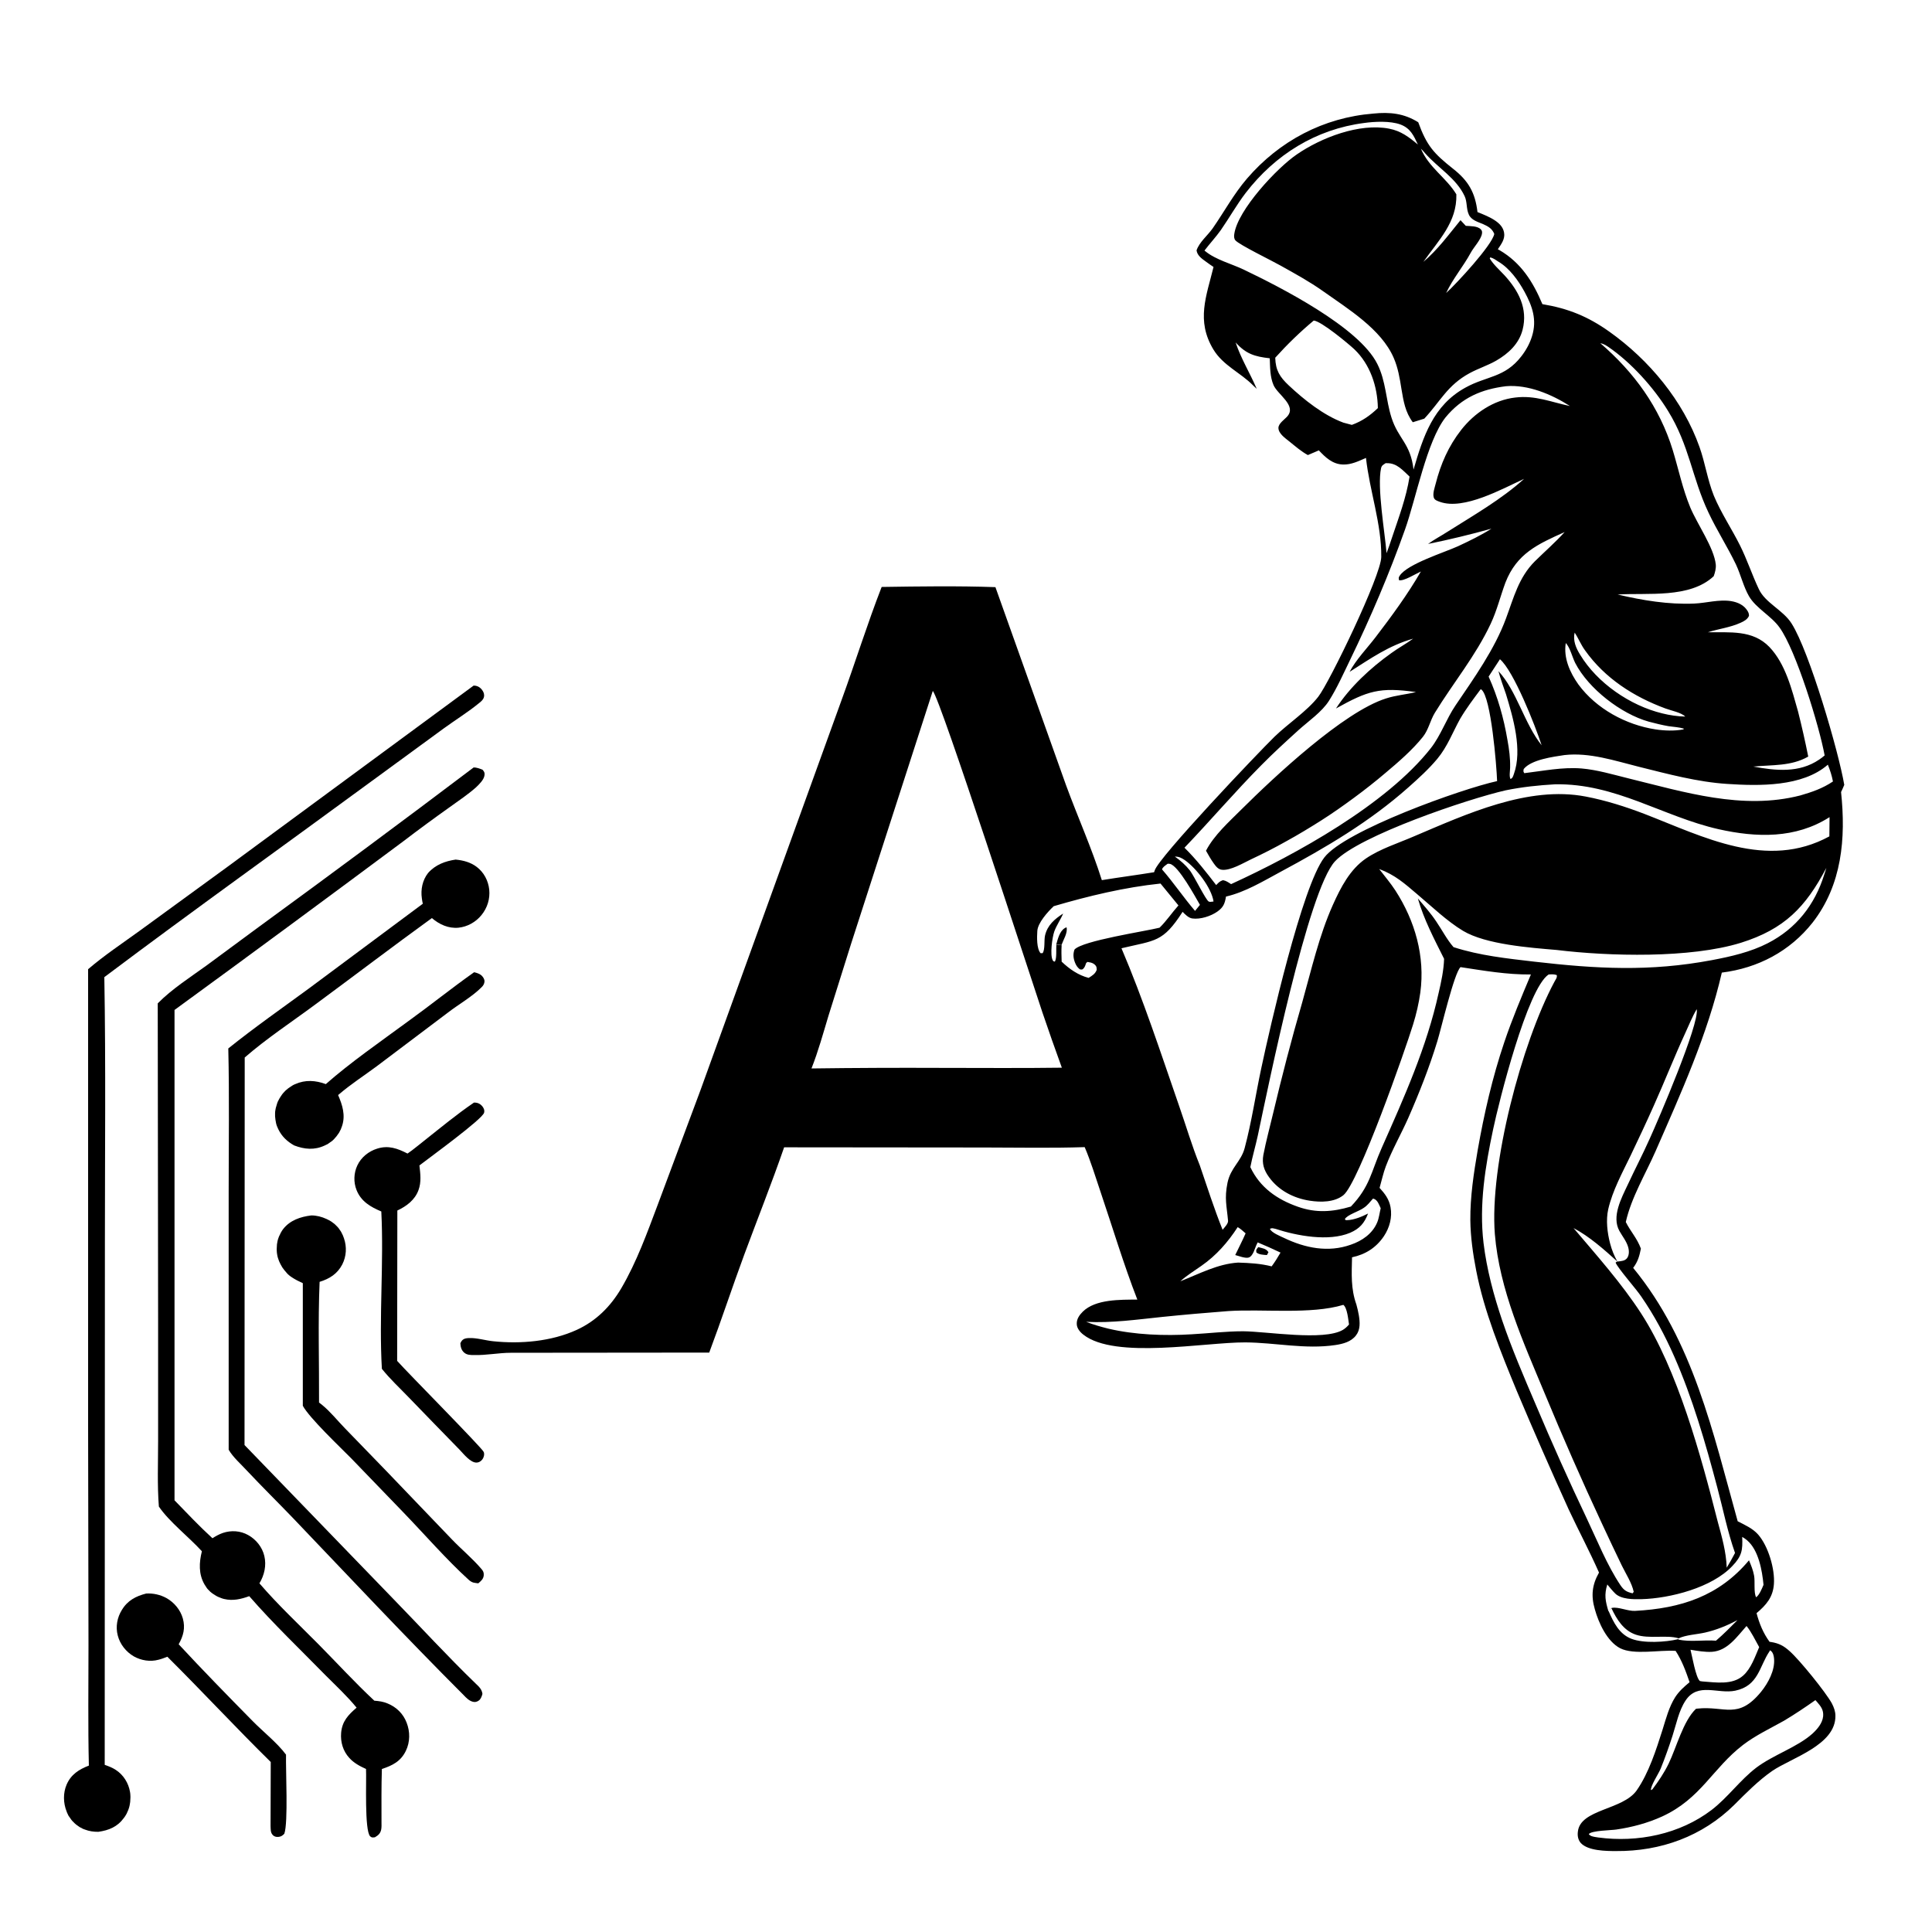 <?xml version="1.0" encoding="utf-8"?>
<!-- Generator: Adobe Illustrator 28.1.0, SVG Export Plug-In . SVG Version: 6.00 Build 0)  -->
<svg version="1.1" id="Слой_1" xmlns="http://www.w3.org/2000/svg" xmlns:xlink="http://www.w3.org/1999/xlink" x="0px" y="0px"
	 viewBox="0 0 1024 1024" style="enable-background:new 0 0 1024 1024;" xml:space="preserve">
<path d="M251.3,515.3c1.3,0.3,2.9,0.8,3.9,1.7c0.9,0.9,1.6,1.9,1.6,3.2c-0.1,1.2-0.6,2.1-1.4,2.9c-5,5.1-12.3,9.2-18,13.6
	l-37.8,28.5c-6.6,4.9-13.6,9.4-19.9,14.8l-0.5,0.4c2.3,5.3,4,10.7,2.1,16.4c-0.1,0.3-0.2,0.6-0.3,0.8c-0.1,0.3-0.2,0.5-0.3,0.8
	s-0.2,0.5-0.4,0.8c-0.1,0.3-0.3,0.5-0.4,0.8c-0.1,0.3-0.3,0.5-0.5,0.8c-0.2,0.2-0.3,0.5-0.5,0.7s-0.3,0.5-0.5,0.7s-0.4,0.5-0.6,0.7
	c-0.2,0.2-0.4,0.4-0.6,0.7c-0.2,0.2-0.4,0.4-0.6,0.6c-0.2,0.2-0.4,0.4-0.7,0.6c-0.2,0.2-0.5,0.4-0.7,0.5c-0.2,0.2-0.5,0.3-0.7,0.5
	s-0.5,0.3-0.7,0.5c-0.3,0.2-0.5,0.3-0.8,0.4c-0.3,0.1-0.5,0.3-0.8,0.4c-5.5,2.6-10.8,2.1-16.3,0c-3.7-2.1-6.5-4.7-8.4-8.6
	c-0.2-0.5-0.5-1.1-0.7-1.6c-0.2-0.6-0.4-1.1-0.5-1.7c-0.1-0.6-0.2-1.1-0.3-1.7s-0.1-1.2-0.2-1.8c0-0.6,0-1.2,0-1.8s0.1-1.2,0.2-1.7
	c0.1-0.6,0.2-1.2,0.4-1.7c0.2-0.6,0.3-1.1,0.5-1.7c0.2-0.6,0.4-1.1,0.7-1.6s0.5-1.1,0.9-1.6c0.3-0.5,0.7-1,1-1.5
	c0.4-0.5,0.7-0.9,1.2-1.4c0.4-0.4,0.8-0.9,1.3-1.2c0.4-0.4,0.9-0.8,1.4-1.1s1-0.7,1.5-1s1-0.6,1.6-0.8c5.4-2.4,10.8-2,16.2,0
	c12.9-11.4,29.5-22.9,43.5-33.2C228,532.9,239.4,523.7,251.3,515.3z"/>
<path d="M77.5,844.6c3.7-0.2,7.4,0.6,10.7,2.4c4.1,2.3,7.4,6.2,8.7,10.8c1.4,5.1,0.3,9.2-2.2,13.7c12.8,13.8,26,27.3,39.2,40.7
	c5.7,5.8,12.9,11.4,17.7,17.8c-0.2,8.4,1.2,36-0.9,41.9c-0.9,1-1.8,1.6-3.2,1.7c-1.2,0.1-2.3-0.2-3.1-1.2c-1.1-1.3-0.9-3.1-1-4.6
	l0.1-33.9c-18.6-18.3-36.3-37.4-54.8-55.8c-1.5,0.6-3.1,1.2-4.7,1.6c-4.4,1.2-9.2,0.4-13.1-1.8c-4.1-2.4-7.3-6.4-8.5-11.1
	c-1.2-4.6-0.3-9.5,2.2-13.5C67.6,848.3,72,846,77.5,844.6z"/>
<path d="M251.2,584.4c0.1,0,0.3,0,0.4,0c1.6,0,3,0.7,4,1.9c0.8,1,1.3,2.1,1,3.4c-0.6,3.3-29.4,24.2-34.3,28
	c0.5,4.4,1.1,8.8-0.5,13.1c-1.9,5.2-6.3,8.5-11.2,10.8l-0.1,79.7c5.3,6,45.3,46.4,45.9,48.3c0.5,1.3,0,3-0.8,4s-1.9,1.6-3.1,1.6
	c-3.2,0-6.8-4.6-8.8-6.7c-9-9.2-18-18.5-27-27.8c-4.8-5-10-9.8-14.3-15.2c-1.6-27.7,1.1-55.7-0.3-83.4c-5.7-2.4-10.7-5.3-13.1-11.3
	c-1.7-4.2-1.5-9.1,0.4-13.1c2-4.3,6-7.5,10.5-8.9c6-1.9,10.8-0.1,16.1,2.6c3-2,5.8-4.5,8.7-6.7C233.4,597.8,242.1,590.6,251.2,584.4
	z"/>
<path d="M165,644.2c2.8,0,5.5,0.7,8.1,1.9c0.3,0.1,0.5,0.3,0.8,0.4c0.3,0.1,0.5,0.3,0.8,0.4c0.3,0.2,0.5,0.3,0.8,0.5
	s0.5,0.3,0.7,0.5s0.5,0.4,0.7,0.5c0.2,0.2,0.5,0.4,0.7,0.6c0.2,0.2,0.4,0.4,0.6,0.6c0.2,0.2,0.4,0.4,0.6,0.6
	c0.2,0.2,0.4,0.4,0.6,0.7c0.2,0.2,0.4,0.5,0.5,0.7c0.2,0.2,0.3,0.5,0.5,0.7s0.3,0.5,0.5,0.8c0.1,0.3,0.3,0.5,0.4,0.8
	c0.1,0.3,0.3,0.5,0.4,0.8c0.1,0.3,0.2,0.5,0.3,0.8s0.2,0.6,0.3,0.8c1.6,4.6,1.3,9.6-0.9,13.9c-2.6,5-6.8,7.6-12,9.2
	c-0.9,21.2-0.2,42.8-0.3,64c0.6,0.4,1.2,0.9,1.7,1.3c4.3,3.5,8.1,8.3,12,12.3l22,22.7l34.8,36.3c5,5.2,10.8,10,15.5,15.5
	c0.9,1,1.4,1.9,1.3,3.3c-0.1,2.1-1.5,3.2-2.9,4.4c-0.8-0.1-1.7-0.2-2.6-0.4c-1-0.3-1.7-0.8-2.4-1.4c-11.6-10.5-23.7-24.4-34.7-35.8
	l-27.5-28.5c-6-6.1-22.2-21.4-25.8-28v-65c-2-0.9-4-1.9-5.8-3.1c-0.5-0.3-1-0.7-1.5-1.1c-0.5-0.4-0.9-0.8-1.3-1.3s-0.8-0.9-1.2-1.4
	s-0.7-1-1.1-1.5c-0.3-0.5-0.6-1-0.9-1.6c-0.3-0.5-0.5-1.1-0.8-1.7c-0.2-0.6-0.4-1.2-0.6-1.7c-0.2-0.6-0.3-1.2-0.4-1.8
	c-0.1-0.6-0.2-1.2-0.2-1.8s-0.1-1.2,0-1.8c0-0.6,0.1-1.2,0.1-1.8c0.1-0.6,0.2-1.2,0.3-1.7c0.1-0.6,0.3-1.1,0.5-1.7
	c0.2-0.6,0.4-1.1,0.7-1.6c0.2-0.5,0.5-1.1,0.8-1.6s0.6-1,1-1.5C153.7,646.8,159.2,644.9,165,644.2z"/>
<path d="M241.5,455.6c4.1,0.4,7.9,1.4,11.2,3.9c3.8,2.9,6.1,7.3,6.6,12c0.5,4.9-1,9.7-4.1,13.5c-3,3.7-7.4,6.2-12.2,6.7
	c-5.3,0.5-10.1-1.7-14.1-5.1c-20.7,15-41.2,30.6-61.8,45.8c-12.4,9.2-25.8,18-37.4,28.1l-0.1,205.4l78.9,81.6
	c14.5,14.9,28.7,30.4,43.7,44.9c1.7,1.6,3.2,3,3.5,5.4c-0.3,1.2-0.9,2.8-1.9,3.5c-1.1,0.8-2.2,1-3.4,0.6c-1.8-0.5-3.4-2.1-4.6-3.4
	c-30.8-30.8-60.7-62.7-90.8-94.2c-8-8.3-16.2-16.4-24.1-24.8c-3.2-3.5-7.3-7-9.7-11.1V631.6c0-25.3,0.4-50.6-0.2-75.9
	c13.7-11,28.4-21.3,42.6-31.7l60.5-45c-0.2-0.9-0.4-1.9-0.5-2.8c-0.7-4.7,0.3-9.7,3.3-13.5C230.8,458.3,236,456.4,241.5,455.6z"/>
<path d="M251,363.4c0.2,0,0.3,0,0.5,0c1.7,0.1,3.1,1,4.1,2.4c0.8,1.1,1.2,2.3,0.9,3.6c-0.3,1.4-1.4,2.3-2.4,3.1
	c-5.8,4.8-12.6,9-18.8,13.5l-36.1,26.4c-47.9,35.2-96.4,69.8-143.9,105.5c0.8,46.9,0.3,93.8,0.3,140.7l-0.1,276.8
	c2,0.7,4.1,1.5,5.9,2.7c4,2.6,6.7,6.9,7.5,11.6c0.1,0.6,0.2,1.2,0.2,1.8s0.1,1.2,0,1.8c0,0.6-0.1,1.2-0.1,1.8
	c-0.1,0.6-0.2,1.2-0.3,1.8c-0.1,0.6-0.3,1.2-0.5,1.8s-0.4,1.1-0.7,1.7c-0.2,0.6-0.5,1.1-0.8,1.6s-0.6,1-1,1.5
	c-3.5,4.8-8,6.6-13.6,7.4c-2.5,0-4.8-0.3-7.1-1.2c-0.3-0.1-0.6-0.2-0.8-0.3c-0.3-0.1-0.5-0.2-0.8-0.4s-0.5-0.3-0.8-0.4
	c-0.3-0.1-0.5-0.3-0.8-0.5c-0.2-0.2-0.5-0.3-0.7-0.5s-0.5-0.3-0.7-0.5s-0.5-0.4-0.7-0.6c-0.2-0.2-0.4-0.4-0.6-0.6
	c-0.2-0.2-0.4-0.4-0.6-0.6c-0.2-0.2-0.4-0.4-0.6-0.7c-0.2-0.2-0.4-0.5-0.5-0.7c-0.2-0.2-0.3-0.5-0.5-0.7s-0.3-0.5-0.5-0.7
	c-0.2-0.3-0.3-0.5-0.4-0.8c-0.1-0.3-0.3-0.5-0.4-0.8c-0.1-0.3-0.2-0.5-0.3-0.8c-1.8-4.5-1.9-9.8,0-14.2c2.3-5.4,6.6-8.1,11.8-10.1
	c-0.5-21.2-0.2-42.5-0.2-63.6l-0.2-117V513.7c8.5-7.3,18-13.6,27.1-20.2l46.8-34.1L251,363.4z"/>
<path d="M251,406.8c1.6-0.1,3.3,0.6,4.8,1.2c0.8,1,1.2,1.5,1,2.9c-0.3,2.4-2.9,4.9-4.6,6.5c-4.2,3.7-9.1,7-13.7,10.3
	c-8.3,5.9-16.5,11.9-24.6,18.1c-40.3,30-80.8,59.9-121.4,89.5v259.9c6.6,6.8,13.1,13.7,20.1,20.1c1.7-1.1,3.5-2.1,5.5-2.8
	c4.4-1.5,9.3-1.2,13.4,1.1c4.2,2.3,7.5,6.4,8.6,11.1c1.2,5,0,10.2-2.6,14.5c9.7,11.3,20.9,21.8,31.4,32.4
	c9.8,9.9,19.3,20.3,29.5,29.8c2.5,0.2,4.8,0.5,7.1,1.5c4.6,1.9,8.2,5.4,10,10.1c1.9,4.8,1.9,10.3-0.4,15c-2.7,5.6-7.2,7.8-12.7,9.6
	c-0.3,9.4-0.2,18.8-0.2,28.1c0,1.3,0.1,2.9-0.2,4.2c-0.5,2-1.6,2.9-3.3,3.9c-1.1,0.1-1.6,0.3-2.5-0.5c-3.1-3.1-1.9-29.7-2.2-35.7
	c-3.3-1.5-6.5-3.2-8.9-5.9c-3.3-3.6-4.7-8.4-4.3-13.2c0.5-6.2,3.8-9.6,8.2-13.4c-4.9-6-10.8-11.5-16.3-17
	c-13.6-13.9-27.9-27.5-40.6-42.1c-4.4,1.6-8.7,2.6-13.3,1.5c-0.5-0.1-1.1-0.3-1.6-0.5s-1-0.4-1.5-0.6c-0.5-0.2-1-0.5-1.5-0.8
	s-0.9-0.6-1.4-0.9s-0.9-0.7-1.3-1c-0.4-0.4-0.8-0.8-1.2-1.2c-0.4-0.4-0.7-0.8-1-1.3c-0.3-0.4-0.6-0.9-0.9-1.4
	c-3.2-5.5-2.9-11.6-1.4-17.6c-6.8-7.5-17.4-15.7-22.8-23.7c-0.9-11.5-0.4-23.3-0.4-34.8v-63.8l-0.2-168.1
	c7.6-7.7,17.2-13.8,25.9-20.1l27.5-20.3C175.4,463.4,213.3,435.3,251,406.8z"/>
<g>
	<path d="M912.6,515.5c19.2-2.4,36.1-11.3,48.1-26.5c15.6-20,17.7-44.7,15.1-69.2c0.6-1.3,1.2-2.5,1.7-3.8
		c-3-17.7-18.5-70.7-27.9-85.5c-4.5-7.2-14-10.9-17.4-18.3c-3.6-7.6-6.2-15.6-10-23.2c-4.4-8.8-10-17.1-13.8-26.2
		c-3.4-8.5-4.6-17.3-7.6-25.8c-8.7-24.6-26.7-46.2-47.8-61.2c-11.4-8.1-21.8-12.3-35.5-14.6c-5-11.9-11.3-21.9-22.7-28.6l-0.6-0.3
		l-0.3-0.2c1.8-2.7,3.9-5.4,3.3-8.8c-0.5-2.8-2.3-4.7-4.6-6.3c-2.9-2-6.3-3.3-9.5-4.6c-1.2-10.3-4.8-16.6-13-23
		c-10.2-8.1-13.9-12.2-18.4-24.6c-7.5-4.7-15-5.5-23.8-4.6c-26.4,2.1-49.8,14.5-67,34.5c-7.1,8.3-12,17.5-18.2,26.4
		c-2.7,3.8-7,7.2-8.5,11.6c0.4,2.8,2.8,4.4,5,6c1.3,1,2.7,1.9,4,2.8c-3.8,15.5-9.3,28.4-0.1,43.7c5.2,8.6,14.3,12.2,21.1,19.1
		c0.6,0.6,1.3,1.2,1.9,1.8c-3.6-8.4-8.3-15.9-11.2-24.6c5.5,6.1,10.1,7.5,18.1,8.4c0.2,4.7,0.1,9.8,2,14.2c2.1,5,12.4,10.8,7.3,16.6
		c-1.4,1.6-4.8,3.8-4.7,6.2c0.1,3,3.7,5.4,5.8,7.1c3.1,2.5,6.3,5.3,9.8,7.2l5.8-2.5c3.5,3.7,7.2,7.3,12.7,7.5
		c4.4,0.2,8.4-1.8,12.3-3.5c1.9,17.4,8.3,35,8.1,52.5c-0.1,9.9-27.5,66.6-33.4,74.1c-5.9,7.6-16.1,14.3-23.2,21.2
		c-8.8,8.6-61.4,63.9-63.5,70.9c-0.1,0.3-0.2,0.6-0.3,0.9c-9.2,1.5-18.5,2.7-27.7,4.2c-5.4-17.1-12.8-33.5-19-50.4l-37.4-104.9
		c-20-0.7-40.3-0.4-60.3-0.1c-7.7,19.8-14,40.1-21.3,60.1L371.2,578l-22.5,60.3c-5.7,15.1-11.2,30.5-19.4,44.5
		c-5.7,9.7-13.4,17.4-23.7,22.1c-13.4,6.1-29.6,7.5-44.1,6c-4.2-0.4-8.8-1.9-13-1.7c-2.3,0.1-3.6,0.6-4.5,2.8c0.1,1.8,0.5,3.6,2,4.9
		s3.3,1.3,5.2,1.3c6.5,0.2,13.1-1.2,19.6-1.2l105.1-0.1c6.5-17.3,12.2-34.7,18.6-52c7-18.9,14.5-37.7,21.1-56.8l106.3,0.1
		c17.6,0,35.4,0.4,53-0.2c3.2,7.5,5.6,15.4,8.2,23.1c6.5,19.2,12.4,38.9,19.7,57.7c-8.9,0.1-22.1-0.3-28.9,6.4
		c-1.8,1.8-3.3,3.9-3.2,6.5c0,2.3,1.8,4.4,3.5,5.7c16.8,13.2,64.4,4,85.8,4.1c16,0.1,31.8,3.8,47.8,1.4c4-0.6,8.3-1.7,10.9-5.1
		c2.4-3.1,2.1-7,1.5-10.7c-0.3-1.9-0.8-3.8-1.3-5.7c-3-8.4-2.5-16.2-2.3-25c7.1-1.5,12.8-5.1,16.9-11.2c3-4.5,4.5-10,3.5-15.4
		c-0.8-4.3-3-7.1-5.8-10.2c1.1-3.8,1.9-7.7,3.3-11.4c3.3-8.7,8-16.9,11.8-25.4c5.8-13.2,11.3-27.1,15.5-40.9
		c2-6.4,8.9-36.2,12.3-39.3c12.6,1.9,24.4,4,37.3,3.9c-5,11.9-10,23.7-14.1,35.9c-6.3,18.6-10.7,37.9-14.1,57.2
		c-2.1,12.2-4,24.7-3.9,37.1c0.1,8.9,1.4,18,3.1,26.7c4.2,21.7,13.1,43.4,21.5,63.8c8.9,21.1,18.1,42.1,27.6,63
		c5.2,11.1,11,22,16,33.3c-3.7,6.5-4.3,12.3-2.2,19.5c2,7.2,6.5,17,13.4,20.6c7.3,3.7,20.9,0.8,29.4,1.4c3.3,5,5.5,11,7.4,16.6
		c-2.9,2.4-5.5,4.7-7.6,7.9c-3.3,5.2-4.9,11.4-6.7,17.2c-3.4,10.7-7.3,23-13.7,32.2c-7.3,10.5-29.9,9.9-31.2,21.9
		c-0.3,2.2,0.1,4.4,1.6,6.1c3.9,4.1,13.3,4.2,18.6,4.2c23.7,0.2,45.8-7.8,62.7-24.5c6.4-6.4,12.6-12.7,20-17.9
		c10.2-7,33.8-13.7,33.6-29.3c0-2.3-0.8-4.5-1.9-6.6c-3.3-6-17.1-23-22.3-27.6c-3.1-2.8-5.6-4.2-9.9-4.9c-0.2,0-0.5-0.1-0.8-0.1
		c-3.4-4.7-5.4-9.6-6.9-15.2c5.1-4.3,8.7-8.4,9.2-15.4c0.6-8-3-20.2-8.4-26.3c-2.8-3.2-7.1-5.1-10.8-7
		c-13.1-47.1-23.6-95.6-55.4-134.3c2.5-3.3,3.3-6.2,4.1-10.2c-2-5.5-5.5-9.1-8-14.1c2.9-13,10.5-25.5,15.8-37.6
		C890.9,579.5,905.1,548.2,912.6,515.5z M971.5,414.2c-5.5,3.7-11.1,5.6-17.3,7.4c-30.7,7.9-61.5-1.8-91.3-9.1
		c-8.1-2-16.4-4.5-24.7-5.2c-10.2-0.8-20.2,1.3-30.3,2.5c-0.6-1-0.5-1-0.3-2.2c4-5,15.7-6.5,21.6-7.4c13.3-1.5,26.6,3,39.4,6.2
		c15.3,3.8,31.1,8.1,46.9,9.1c16.8,1.1,39.8,1.6,53.3-10.2C970,408.3,970.9,411,971.5,414.2z M798.2,367.9
		c3.8,12.5,8.8,29.6,4.2,42.3c-0.4,1.1-0.6,2.2-1.8,2.7c-0.8-1.4-0.2-4.5-0.2-6.1c0.1-5-0.5-9.6-1.4-14.5c-2-11.8-5.1-22.8-10-33.7
		l6-9.2c7.3,6.2,18.7,35.2,22.1,45.6c-9.2-11.5-13.2-28.9-22.9-39.3C795.3,359.8,796.8,363.9,798.2,367.9z M829.9,340.8
		c2.3,2.5,3.4,7.4,5,10.6c7,13.6,24.3,27,39,31.1c3.4,0.9,7,1.8,10.5,2.4c2.7,0.4,5.5,0.5,8.1,1.3l-0.3,0.4
		c-4.6,0.9-10.1,0.7-14.7,0c-15.7-2.4-31.4-10.9-40.9-23.8C832.1,356.5,828.6,348.7,829.9,340.8z M852.5,183.9
		c12.1,8.3,24,21.5,31.6,33.9c11.4,18.5,12.6,35.2,21.4,53.8c4.4,9.4,10.1,18.2,14.6,27.6c2.5,5.3,4,11.8,6.9,16.8
		c3.7,6.4,11.8,10.4,16.2,16.6c8.7,12,21.1,52.4,23.9,67.8c-0.9,0.8-1.9,1.5-2.9,2.2c-10.6,7.2-23,5.9-34.9,3.7
		c10.1-1,20-0.1,29.1-5.3c-1.6-8-3.4-16-5.4-23.9c-3.3-11.6-6.6-25.2-15.2-34.2c-8.9-9.2-21-7.6-32.6-7.8c5.7-1.8,11.8-2.5,17.3-5
		c1.8-0.8,3.7-1.8,4.5-3.7c0-1-0.2-1.6-0.7-2.5c-1.9-3.2-5.2-4.7-8.8-5.3c-6.5-1-13,1-19.5,1.3c-13.6,0.6-27.5-1.7-40.6-4.8
		c15.9-1,38.2,2.2,50.9-9.7c0.7-1.9,1.3-4.2,1.1-6.2c-0.9-8.8-9.8-21.4-13.5-30.2c-4.1-9.9-6.2-20.2-9.3-30.4
		c-7-22.8-20.5-41.3-38.4-56.7C849.9,182.2,851.1,183,852.5,183.9z M834.6,335.3c2,3,3.3,6.4,5.5,9.4c10.5,14.8,25.8,24.6,42.6,30.8
		c2.9,1.1,8.6,2.2,10.5,4.3c-4.1-0.1-8.2-0.7-12.2-1.7c-16.9-4.1-34.4-16-43.5-31.1C835.3,343.5,833.6,339.5,834.6,335.3z
		 M755.4,81.3c6.8,7.7,16.5,13.2,20.9,22.7c1.4,3,0.8,6.7,2.2,9.7c1.3,3,4.8,3.9,7.6,5.1c2.7,1.2,4.8,2.4,5.9,5.2
		c-1.2,6-20,26.3-25.5,31.3c3.4-7.4,9.1-14.1,13-21.3c1.6-3,5.6-7.1,6-10.3c0.1-0.8,0-1.5-0.6-2.1c-1.8-1.9-5.5-1.7-8-1.9l-2.8-3
		c-6.2,7.6-12.2,15.8-19.7,22.1c8.1-11.5,17.9-21,17.5-35.8c-5.4-8.9-14.5-14.1-18.8-24.2C753.9,79.5,754.7,80.5,755.4,81.3z
		 M659.2,142.9c-6.5-3.1-14.8-5.2-20.3-9.7c-0.2-0.1-0.3-0.3-0.5-0.4c2.8-3.7,6-7.1,8.7-10.9c4.5-6.5,8.3-13.3,13.1-19.6
		c15.7-20.4,37.3-33.8,62.7-37.1c5.6-0.8,14-1.2,19.4,0.8c5.3,2,7,5.9,9.2,10.6c-4.8-4-9-7.2-15.2-8.4c-15.8-3.1-36.1,4.8-48.9,13.6
		C676.8,89,656,111.3,654.2,124c-0.2,1.1-0.2,2.5,0.6,3.4c2.1,2.4,19.8,11,23.8,13.3c7.7,4.3,15.4,8.5,22.6,13.6
		c13.2,9.4,30.9,20.1,37.5,35.4c2.3,5.3,3.2,10.8,4.1,16.5c1.1,6.5,2,12.2,6,17.6l6.1-1.9c8.5-9.1,12.2-17.7,24-24.1
		c4.6-2.5,9.7-4.1,14.2-6.7c6.4-3.7,12-8.9,13.9-16.3c2.9-11.3-2.2-20.8-9.6-28.9c-2.6-2.8-5.8-5.6-7.8-8.9l0.3-0.6
		c1.7,0.5,2.8,1.3,4.3,2.3c5.9,3.5,10.5,9.9,13.8,15.9c4.2,7.7,6.7,14.9,4,23.6c-1.2,3.9-3.2,7.5-5.7,10.7
		c-8.8,11.4-18.4,10.3-29.7,16.6c-17,9.4-22.3,25.9-27.4,43.4c-1.6-14-8.1-16.2-11.7-27.6c-3-9.4-2.9-19.3-7.5-28.4
		C720.3,173.4,678.8,152.3,659.2,142.9z M716.5,225.2L712,224c-10.5-3.9-20.8-12.1-28.9-19.7c-4.8-4.5-7-8-7.2-14.7
		c6.4-7.1,13.1-13.6,20.4-19.7c4,0.3,18.4,12.3,21.5,15.2c8.4,8,12.3,19.7,12.5,31.2C726.1,220.3,722,223.2,716.5,225.2z M732,248.1
		c0.4-1.5,1.1-1.7,2.4-2.6c0.2,0,0.4,0,0.7,0c5.3-0.1,8.4,3.8,12,7.1c-1.8,11.4-5.8,21.8-9.4,32.6c-0.9,2.7-1.8,5.4-2.8,8
		C734,282.1,729.8,258.2,732,248.1z M668.6,405.5c6.3-6.4,13-12.5,19.6-18.5c5.2-4.7,12.5-9.7,16.2-15.6c4.3-6.8,7.7-14.5,11.2-21.7
		c10.8-22.3,20.8-45.7,29.1-69.1c5.8-16.3,11.5-46.6,21.4-59.3c8.7-10.6,19.2-15,32.1-16.6c11.7-1,24.2,4.3,33.9,10.5
		c-10.1-2.1-18.4-5.8-29-4.5c-11.4,1.3-21.6,8.2-28.6,17.1c-6.8,8.7-10.9,18.1-13.6,28.7c-0.5,2-1.6,5-1,7.1c0.4,1.5,2,1.9,3.3,2.4
		c12.7,4.5,33-6.9,44.6-12.2c-11.9,10.8-27.1,19.5-40.7,28.1c-3.4,2.2-6.9,4-10.2,6.4c11.3-2.3,22.5-5,33.6-8.1
		c-5.5,3.5-11.7,6.5-17.7,9.3c-7.5,3.4-26.8,9.4-30.9,15.6c-0.7,1-0.6,1.3-0.4,2.4c2.4,0.7,9.1-3.5,11.6-4.6
		c-7,12.1-15.5,23.7-24,34.8c-4.5,5.9-10.3,11.8-13.8,18.4c11.2-7.1,20.7-13.9,33.7-17.6c-3.7,2.7-7.8,4.9-11.5,7.6
		c-11.1,7.9-22,18-29.4,29.4c16.9-9.4,23.1-11.4,42.4-8.7c-5.2,1.3-10.7,1.7-15.9,3.4c-22.5,7.1-59.3,41.6-76.6,58.8
		c-6.6,6.6-14.5,13.6-18.8,21.9c1.3,2.3,2.6,4.6,4.1,6.7c1.1,1.5,2.3,3.2,4.4,3.4c4.5,0.5,11.3-3.6,15.3-5.5
		c6.4-3,12.7-6.2,18.9-9.7c6.2-3.4,12.3-7.1,18.3-10.9s11.8-7.9,17.5-12.1s11.3-8.6,16.7-13.2c6.8-5.7,14.3-12.2,19.8-19.1
		c3-3.8,3.8-8.6,6.3-12.7c9.7-15.8,21.7-30.3,29.6-47.2c3.3-7,5.1-14.5,7.8-21.8c6-15.4,17.1-20.4,31.4-26.8
		c-5,5.5-10.5,10.3-15.8,15.5c-8.6,8.6-11.2,19.3-15.3,30.3c-6,16.3-17,31.7-26.7,46c-4.9,7.2-7.8,15.9-13.1,22.7
		c-23.5,29.9-71.6,56.4-105.9,72.1c-1.4-0.9-2.6-1.8-4.3-2.1c-1.8,0.6-2.3,1.3-3.6,2.6c-5.3-6.9-10.6-13.7-16.8-19.8
		C641.6,434.9,654.6,419.6,668.6,405.5z M628,455.9c6,4.2,14.1,14.6,15.2,21.9c-0.2,0-0.4,0.1-0.7,0.1c-0.5,0.1-1.5,0.2-1.9-0.1
		c-1.6-1-7.6-13.3-9.9-16.4c-2.4-3-4.9-5.2-8-7.4C624.9,454,626.2,454.7,628,455.9z M618.9,457.8c0.4,0,1,0,1.3,0.1
		c4.5,1.2,13.2,17.2,15.8,21.7l-2.6,3.2c-6.1-7.1-11.3-14.9-17.5-22C616.3,459.5,617.7,458.7,618.9,457.8z M498.2,566
		c-22.7-0.1-45.4,0-68.1,0.3c3.6-9.1,6.2-18.6,9-27.9l12-38.2l43.3-134c4.1,4.3,52,152.4,58.1,170.4c3.3,9.8,6.8,19.6,10.3,29.3
		C541.3,566.2,519.7,566,498.2,566z M569.9,510.5c0.6,1.4,1.3,2.4,2.5,3.3c0.7,0,1.1,0.3,1.7-0.3c0.9-0.8,1.2-2,1.6-3.1
		c0.9-0.7,0.4-0.6,1.5-0.4c1.5,0.2,2.7,0.7,3.6,1.9c0.5,0.7,0.4,1.2,0.5,2.1c-0.8,2.2-2.4,3.1-4.3,4.3c-5.5-1.4-10.2-4.7-14.3-8.6
		c-0.1-3-0.2-5.9,0-8.8l-0.1,0c0,0,0,0.1,0,0.1l-2.7-0.3c-0.2,2.4,0.3,7.1-0.8,9c-0.7-0.2-0.8-0.1-1.1-0.7
		c-1.6-2.8-0.3-12.2,0.8-15.3c1.2-3.3,3.3-6.2,4.7-9.5c-4.5,2.9-8.3,6.1-9.6,11.6c-0.6,2.6,0.1,7.5-1.3,9.4h-1.1
		c-2.1-2.5-1.9-8.5-1.7-11.7c0.2-4.3,5.5-10.2,8.7-13.2c18.4-5.4,37.5-10,56.6-12l9.5,11.6c-3.4,3.8-6.4,8.3-10,11.8
		c-7.5,1.9-41,6.9-45.1,11.6C568.6,505.8,568.9,508.1,569.9,510.5z M594.4,502.6c18-4.3,21.9-3,32.4-19.3c1.3,1.3,3.1,3.2,5.1,3.5
		c4.3,0.6,9.9-1.2,13.4-3.7c3.1-2.2,3.9-4.2,4.5-7.9c10.3-2.4,19.6-8.1,28.9-13.1c24.2-13,47.2-26.5,67.8-44.8
		c5.4-4.8,10.7-9.6,15.3-15.1c5.4-6.5,8.1-14,12.1-21.2c3.3-5.6,7.1-10.6,10.9-15.7c0.1,0.1,0.3,0.1,0.4,0.2
		c5.1,4.1,8,40.1,8.3,48.5c-18.8,4.1-80.7,26.2-91.6,40.5c-11.8,15.3-28.8,90.1-33.4,111.7c-3,14-5.1,28.5-8.8,42.3
		c-1.9,7.2-7.4,10.3-9.1,18.4c-1.7,8.4-0.4,12.2,0.3,20.2c0.1,1.5-2,3.6-2.9,4.7c-4.5-11.2-8.2-22.8-12.1-34.2
		c-4.1-10.1-7.3-21-10.9-31.3C615.3,558.3,606,529.8,594.4,502.6z M661.5,666.6c2.8-0.5,3.6-5.4,4.8-7.5l0.3-0.6
		c4.1,1.7,8.1,3.5,12.1,5.4c-1.5,2.6-3,5-4.7,7.3c-6-1.5-11.6-1.8-17.8-2c-10.9,0.7-20.6,6-30.6,9.9c3.4-3.1,7.4-5.5,11.2-8.2
		c7.9-5.5,14-12.5,19.2-20.5c1.6,0.9,2.9,2.2,4.2,3.3c-1.7,3.9-3.7,7.7-5.5,11.5C656.6,665.7,659.6,666.9,661.5,666.6z M711.7,704.9
		c-10.3,5.9-40.1,0.8-52.8,0.7c-9.1,0-18.2,1.1-27.3,1.6c-14.3,0.9-30.3,0.3-44.2-3c-4-1-7.9-2.1-11.7-3.6
		c13.6,0.7,26.8-1.2,40.3-2.6c11.7-1.2,23.3-2.2,35-3.1c18.4-1.2,43.8,1.9,61-3.3c2.1,1.6,2.6,7.9,3,10.4
		C714.1,703.1,712.9,704.2,711.7,704.9z M731.8,640.4c-0.6,2.4-0.9,5.3-1.9,7.6c-2.5,5.9-8,9.7-13.9,11.7c-12,4.3-24.3,1.8-35.5-3.6
		c-1.9-0.9-6.7-2.8-7.4-4.8c1.2-0.6,1.7-0.2,2.9,0c11.3,3.7,28.2,6.9,39.6,2.1c5.1-2.2,7.6-5.2,9.5-10.2c-3.1,1.6-7.4,3.4-11,3.5
		c-1,0-0.6,0.2-1.3-0.5c1.1-2.3,7.6-4.2,10-6c1.9-1.2,3.4-3.2,4.9-4.9c0.2,0,0.3,0.1,0.5,0.1C730.2,636.1,731,638.7,731.8,640.4z
		 M770.4,502c-3.5-4-6.1-9.1-9.1-13.5c-2.9-4.4-6.4-8.3-9.8-12.3c3.1,11,8.8,21.8,13.9,32c-0.2,6.1-1.5,12.1-2.9,18.1
		c-6.3,28.7-18.3,55.4-30.2,82.2c-5.6,12.6-6.1,20.3-16.3,31c-9.7,2.9-18.5,3.5-28.1,0.1c-11.1-3.9-20.1-10.2-25.2-21
		c1.1-5.6,2.8-11.3,4-16.9c5.6-26.4,26.6-129.9,40.9-145.2c12.7-13.6,70.6-33.1,90.4-37.6c8.8-1.8,17.5-2.7,26.2-3.2
		c32.1-0.6,57.1,17.1,86.7,23.8c20.1,4.5,40.8,5.1,58.8-6.4l-0.1,10.2c-33.1,18-66.7,0.2-98-11.9c-9.9-3.8-20.6-7.2-31.1-9.2
		c-30.6-5.9-63.5,9.4-91.1,21.1c-8.3,3.6-17.9,6.6-25.4,11.7c-8.5,5.8-13.4,15.4-17.5,24.5c-7.4,16.5-11.4,34.4-16.3,51.8
		c-5.7,19.6-10.8,39.3-15.5,59.1c-1.7,7.2-3.7,14.5-5.1,21.8c-0.8,4.5,0.3,8,3,11.7c5.1,7.1,13.1,11.2,21.6,12.5
		c5.8,0.9,13,0.9,17.8-2.9c8-6.3,32.9-77.2,37-90.6c1.7-5.5,3-11.1,3.8-16.8c2.6-19.2-2.8-38-13.2-54.1c-2.6-4-5.7-7.6-8.6-11.4
		c8.4,3.1,13.5,7.7,20.2,13.4c7.6,6.4,15.8,14.3,24.3,19.4c12.1,7.2,35.4,8.9,49.5,10.1c27.9,3.4,70.9,4.5,97.7-3.8
		c23-7.2,34.3-18.8,45.3-39.7c-0.3,1.2-0.7,2.3-1.1,3.5c-5,16.1-14.9,28.7-29.9,36.4c-9.1,4.7-19.6,7.1-29.7,9
		c-32.9,6.2-61.1,4.6-94.1,0.8C798.7,508,784.3,506.5,770.4,502z M841.1,805c-9.5-20-18.6-40.3-27.2-60.7
		c-6.2-14.5-12.6-29.4-17.7-44.4c-4.5-13.3-8.2-27.1-9.9-41.1c-2.4-20.3,0.9-40.5,5.1-60.3c3-14.3,18.1-74.6,29.4-82
		c1.6-0.1,2.8-0.2,4.3,0.3c0.4,1.3-0.7,2.5-1.3,3.7c-17.3,32.4-34.4,97.1-31.5,133.6c2.4,29.4,15.2,57.5,26.4,84.4
		c9.6,23.2,19.7,46.2,30.3,68.9c3.5,7.5,7,15,10.6,22.4c2.1,4.3,5.3,9.2,6.3,13.9l-0.6,0.8c-3.3-0.8-4.6-1.6-6.5-4.4
		C851.7,829.4,846.6,816.6,841.1,805z M864.7,868.6c-6.5-2.5-9.5-8.7-12.1-14.7l1.5-1.5c2.8,5.9,6.4,11.8,12.9,14
		c7,2.4,16.2,0,22.6,1.9l-0.1,0.5C882.7,870.4,871.2,871.1,864.7,868.6z M889.6,869l0-0.6c4-1.9,9.7-2.1,14.1-3.1
		c6.1-1.4,11.7-3.7,17.2-6.6c-3.7,3.7-7.4,7.5-11.4,10.9C903.2,869.1,895.6,870.4,889.6,869z M962.2,901.1c0.3,0.3,0.6,0.7,0.9,1
		c2.1,2.4,3.5,4.3,3.2,7.6c-0.4,3.7-3.1,6.8-5.7,9.2c-8.1,7.2-20.5,11.1-29.6,17.9c-8.7,6.6-15.1,15.8-23.8,22.5
		c-16.9,12.9-39.3,17.4-60.1,14.6c-0.6-0.1-1.2-0.2-1.9-0.3c-1.3-0.3-2.3-0.4-3.1-1.5c1.4-1.9,11.9-2,14.5-2.4
		c8.3-1.2,16.6-3.4,24.3-6.9c20.7-9.5,26.7-25.5,43-38c6.7-5.1,14.4-8.7,21.7-12.8C951.3,908.6,956.8,904.9,962.2,901.1z
		 M938.1,874.7c0.2,0.1,0.3,0.2,0.5,0.3c1.2,0.9,1.6,2.8,1.7,4.2c0.5,6.1-3.1,12.8-6.9,17.5c-12.3,15-19.2,7.3-33.8,8.9l-0.7,0.1
		c-6.8,6.5-10.3,20.4-14.5,29.1c-2.4,4.9-5.3,9.2-8.6,13.6l-0.8,0.4c-0.1-2.5,4.1-8.7,5.2-11.4c2.3-5.7,4.4-11.6,6.3-17.5
		c2-6.2,3.3-13.2,6.9-18.6c6.5-9.8,17.1-3.3,26.3-5.2c12.4-2.6,12.7-12.8,18.2-20.9C938,874.9,938,874.8,938.1,874.7z M932.4,873
		c-2.2,5.1-4.3,11.4-8.5,15.1c-5.7,5.1-14.5,3.6-21.6,3.1L901,891c-2.2-1.7-4.2-13.6-5-16.6c3.6,0.6,7.6,1.3,11.3,1.1
		c8.3-0.5,13.3-8,18.4-13.7C928.3,865,930.3,869.3,932.4,873z M923.4,814.6c0.9,0.5,1.8,1.1,2.6,1.8c6.1,5.2,8,16.1,8.7,23.6
		c-0.9,2.1-2.1,5.2-3.9,6.6c-1.4-2.4-0.5-8.4-1.1-11.5c-0.5-2.8-1.6-5.5-2.7-8.1c-15.9,19-36.1,25.5-60.4,26.8
		c-3.8,0.2-8.7-2.2-12.1-1.6c-0.2,0-0.4,0.1-0.5,0.2l-1.5,1.6c-1.6-5.4-2.3-8.7-0.6-14.2c1.3,1.6,2.7,3.3,4.2,4.8
		c3.2,3.1,9.6,3.1,13.8,3c15.3-0.4,37.5-6.1,48.3-17.6C923.3,824.7,923.7,821.5,923.4,814.6z M862.7,628c-3.3,7-8.6,16.8-4.4,24.4
		c1.5,2.7,3.7,5.4,4.6,8.4c0.6,1.9,0.7,4.4-0.5,6c-1.1,1.5-3,1.6-4.7,1.8c-1,0.1-0.4-0.1-1.4,0.6c1.1,2.9,11.1,14.2,13.6,18
		c6.9,10,12.5,20.5,17.4,31.6c9.8,22.2,16.7,46.2,22.9,69.6c3.1,11.6,5.4,23.4,9.4,34.7c-1.4,2.7-2.9,5.3-4.4,7.8
		c-0.3-8.5-2.6-16.4-4.8-24.5c-8.8-34.6-21.2-80.4-40.6-110.3c-10.3-15.9-23.6-30.8-35.8-45.2c8.5,4.5,16.1,11.3,23.2,17.7
		c-1.7-3.1-2.9-6.1-3.8-9.5c-1.5-5.7-2.3-12.4-1-18.2c2.3-9.9,7.4-19.2,11.8-28.3c4.2-8.8,8.4-17.7,12.4-26.7
		c5.7-12.7,10.8-25.7,16.6-38.3c2-4.3,3.7-8.7,6.1-12.7c1.5,7.8-20.4,58.7-24.9,68.6C870.7,611.8,866.5,619.8,862.7,628z"/>
	<path d="M671.5,665.2l0.8-1.5c-1.2-2-3.3-2.1-5.4-2.7c-0.9,1.2-1.3,1.3-1,2.8C667.2,665,669.7,665.1,671.5,665.2z"/>
	<path d="M565.3,491.5c-0.3,0.1-0.6,0.2-0.9,0.4c-2.8,1.6-3.8,6-4.6,8.8l0.1,0c0,0,0-0.1,0-0.1l2.7,0.3
		C563.6,498.1,566,494.4,565.3,491.5z"/>
</g>
</svg>
